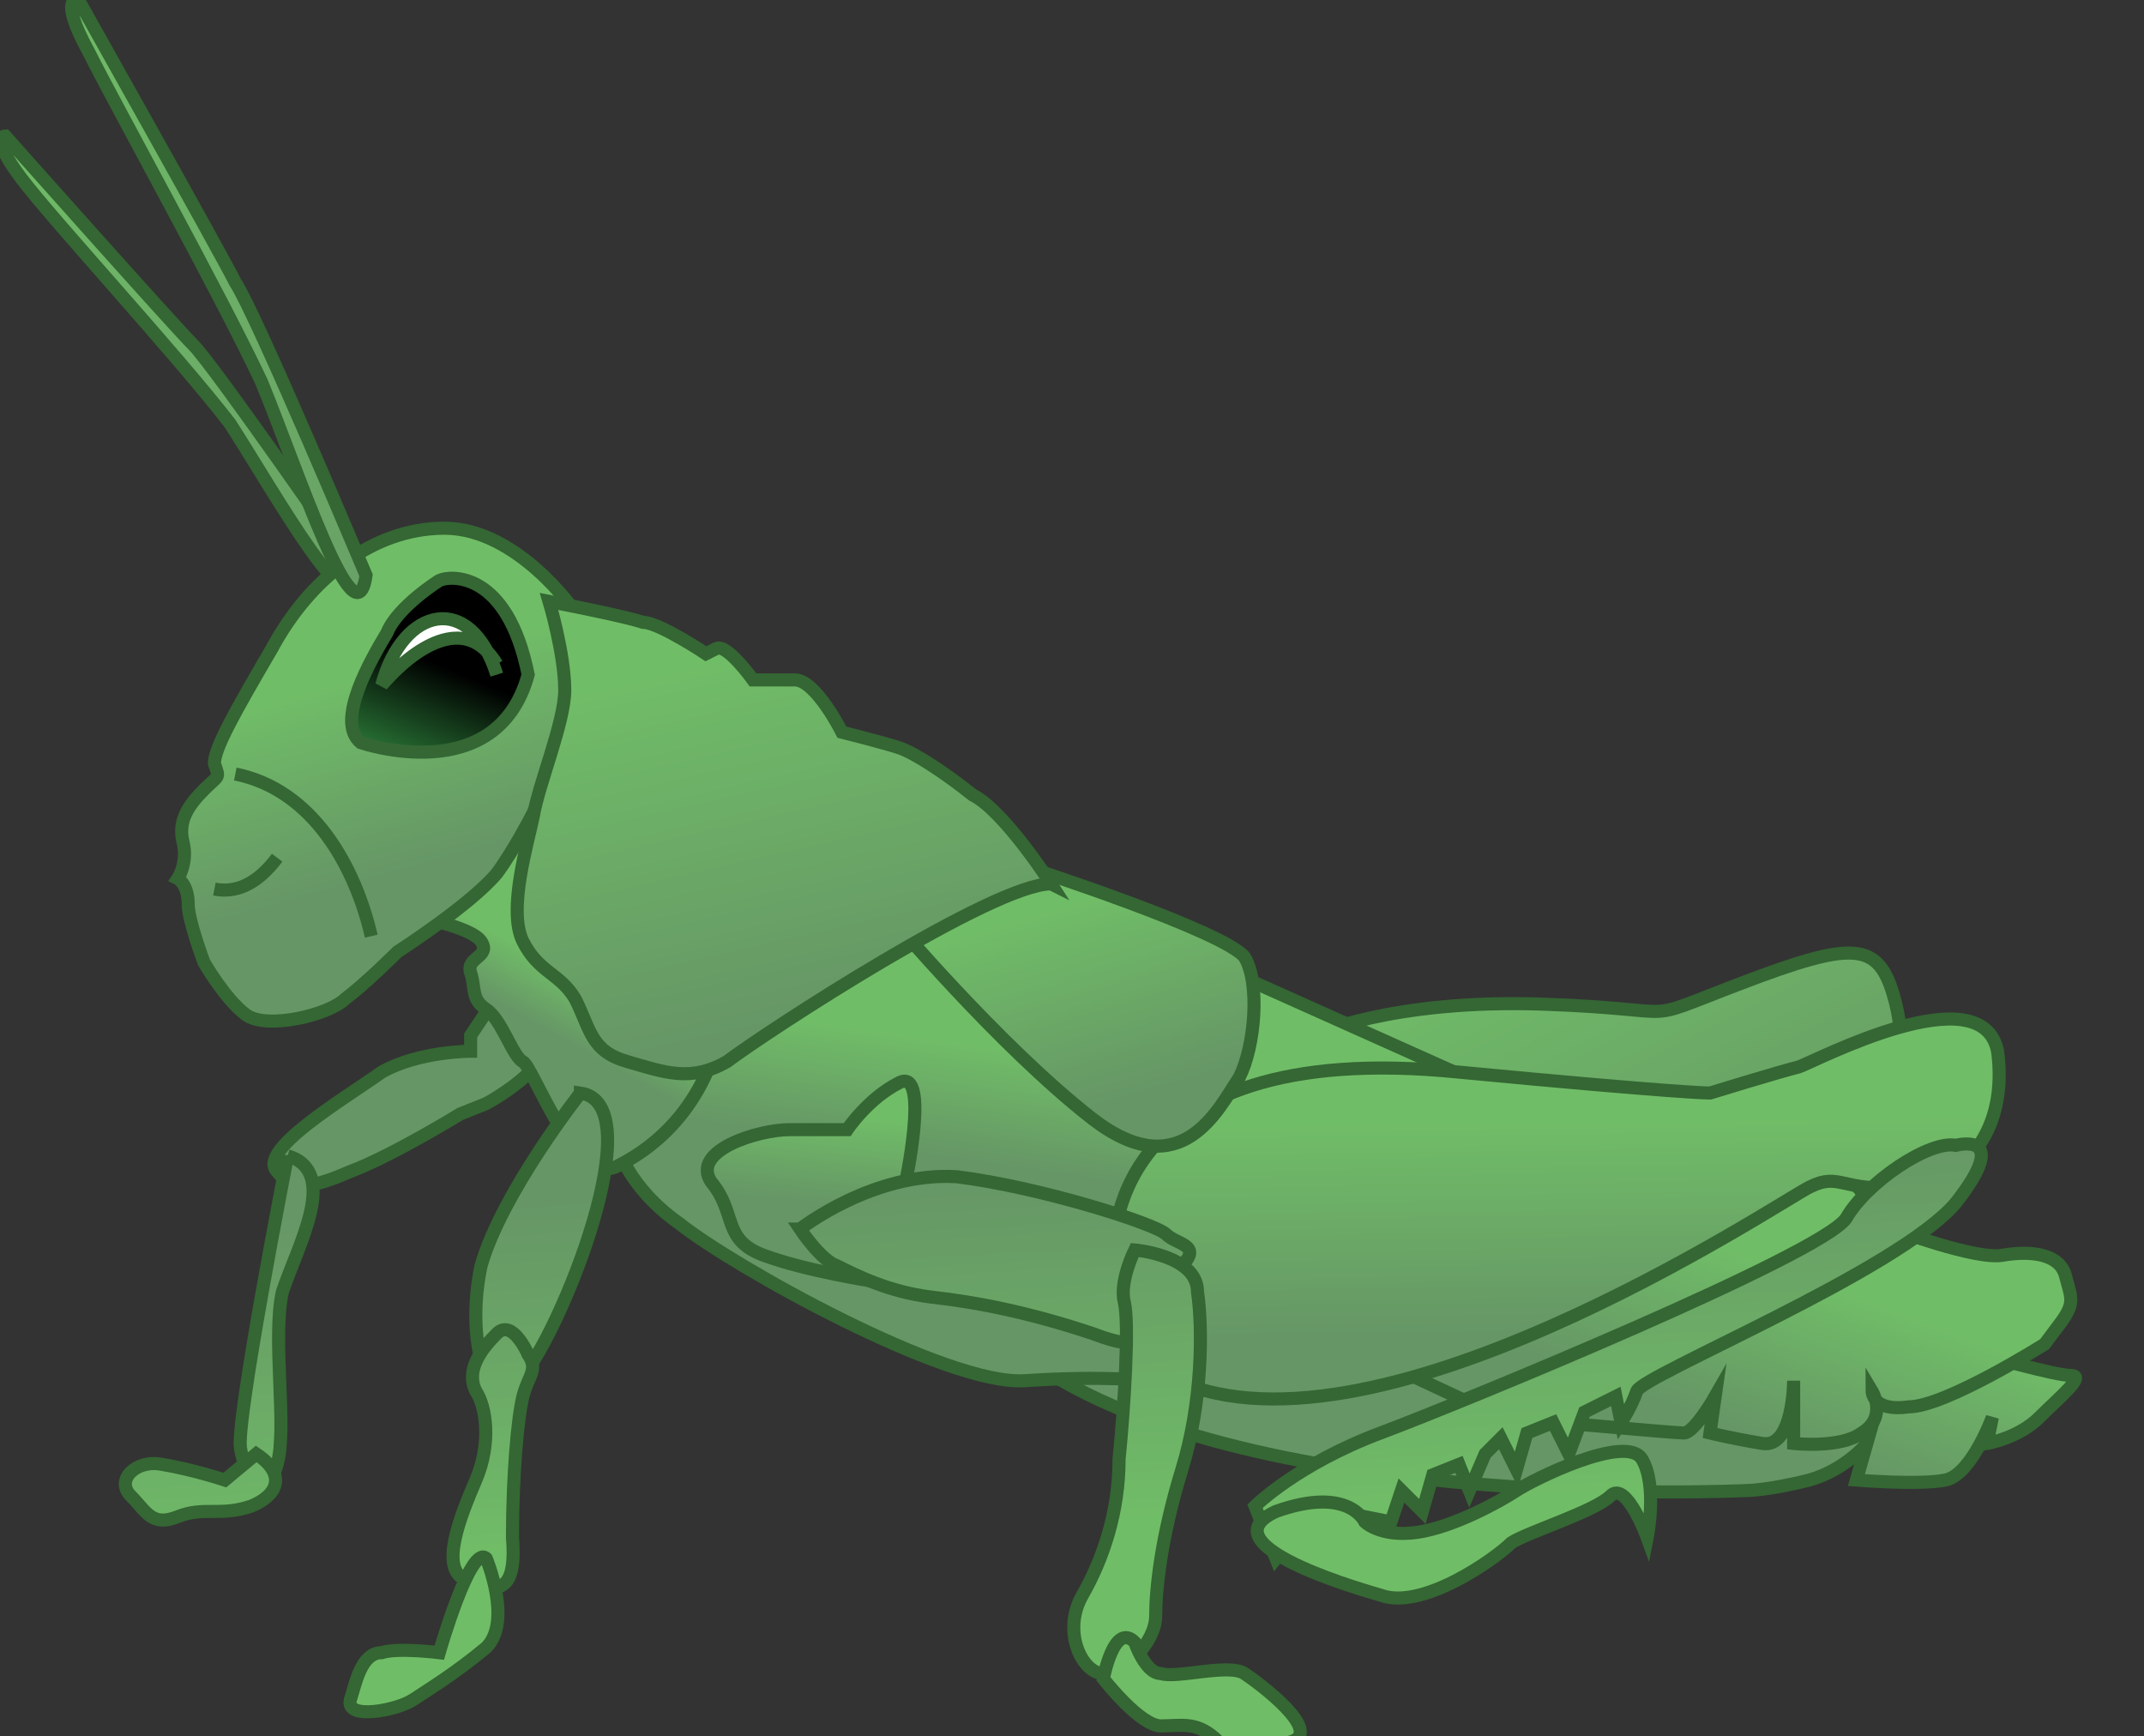 <svg xmlns="http://www.w3.org/2000/svg" version="1.0" viewBox="0 0 41 33.2"><rect x="0" y="0" width="41" height="33.2" fill="#333333" stroke="none"/><switch><g><linearGradient id="a" x1="-505.296" x2="-504.268" y1="14.725" y2="17.741" gradientTransform="scale(-1 1) rotate(-1.249 105.773 -21768.517)" gradientUnits="userSpaceOnUse"><stop offset="0" stop-color="#70bd67"/><stop offset="1" stop-color="#669666"/></linearGradient><path fill="url(#a)" stroke="#346733" stroke-miterlimit="10" stroke-width=".25" d="M37.9 25.9s1.4.4 1.7.4c.3 0-.2.4-.6.8-.4.4-1 .5-1 .5l.1-.5s-.4 1.1-.9 1.2c-.5.1-1.7 0-1.7 0l.2-.7s-.4.5-1.1.7c-.8.2-1.2.2-1.2.2s-10.2.5-14.1-2.8c-3.9-3.2 18.6.2 18.6.2z"/><linearGradient id="b" x1="-508.126" x2="-507.098" y1="15.689" y2="18.705" gradientTransform="scale(-1 1) rotate(-1.249 105.773 -21768.517)" gradientUnits="userSpaceOnUse"><stop offset="0" stop-color="#70bd67"/><stop offset="1" stop-color="#669666"/></linearGradient><path fill="url(#b)" stroke="#346733" stroke-miterlimit="10" stroke-width=".25" d="M36.2 23.5s1.6.6 2.1.5c.6-.1 1.1 0 1.2.4.1.4.2.5-.1.9l-.3.4s-1.9 1.2-2.6 1.2c-.7.1-.7-.3-.7-.3s.3.5-.2.8c-.4.3-1.3.2-1.3.2v-1.2s0 1.3-.6 1.2c-.6-.1-1-.2-1-.2l.1-.7s-.4.7-.6.7c-.2 0-3.5-.3-3.5-.3l-3-1.4 8.9-4.1 1.6 1.9z"/><linearGradient id="c" x1="-504.377" x2="-508.383" y1="8.872" y2="16.325" gradientTransform="scale(-1 1) rotate(-1.249 105.773 -21768.517)" gradientUnits="userSpaceOnUse"><stop offset="0" stop-color="#70bd67"/><stop offset="1" stop-color="#669666"/></linearGradient><path fill="url(#c)" stroke="#346733" stroke-miterlimit="10" stroke-width=".25" d="M25.1 19.8s1.5-.7 4.4-.6c2.9.1 1.7.4 3.8-.4 2.1-.8 2.6-.8 2.9.2.3 1 0 1.3 0 1.3l-4.6 1.3-4.4.1-2.1-1.9z"/><linearGradient id="d" x1="-495.82" x2="-495.545" y1="12.369" y2="14.562" gradientTransform="scale(-1 1) rotate(-1.249 105.773 -21768.517)" gradientUnits="userSpaceOnUse"><stop offset="0" stop-color="#70bd67"/><stop offset="1" stop-color="#669666"/></linearGradient><path fill="url(#d)" stroke="#346733" stroke-miterlimit="10" stroke-width=".25" d="M11.8 21.9s.2.8 1.2 1.5c1 .8 5.1 3.1 6.6 3 1.5-.1 2.4 0 2.4 0l.3-1.7s.3-2.3 1.4-2.5c1-.2 5.9-.9 5.9-.9l-6.7-3s-6.2-1-7-.4c-.7.6-4.1 4-4.1 4z"/><linearGradient id="e" x1="727.21" x2="722.7" y1="251.493" y2="259.882" gradientTransform="matrix(-1.897 .738 .608 1.563 1224.76 -926.332)" gradientUnits="userSpaceOnUse"><stop offset="0" stop-color="#70bd67"/><stop offset="1" stop-color="#669666"/></linearGradient><path fill="url(#e)" stroke="#346733" stroke-miterlimit="10" stroke-width=".25" d="M6.8 10.9S4.1 7 3.7 6.6c-.4-.4-3.6-4-3.6-4s-.3 0 .3.8 3 3.4 4 4.7c.9 1.4 2.4 4.1 2.4 2.8z"/><linearGradient id="f" x1="-483.676" x2="-483.303" y1="29.833" y2="23.127" gradientTransform="matrix(-1 0 0 1 -475.393 0)" gradientUnits="userSpaceOnUse"><stop offset="0" stop-color="#70bd67"/><stop offset="1" stop-color="#669666"/></linearGradient><path fill="url(#f)" stroke="#346733" stroke-miterlimit="10" stroke-width=".25" d="M9.6 18.9l-.6.9v.3s-1 0-1.7.4c-.7.5-2.4 1.5-2 1.9.3.4.7.3 1.4 0 .8-.3 2.1-1.1 2.1-1.1l.5-.2s1.7-.9 1-1.6l-.7-.6z"/><linearGradient id="g" x1="-504.594" x2="-504.731" y1="13.304" y2="17.349" gradientTransform="scale(-1 1) rotate(-1.249 105.773 -21768.517)" gradientUnits="userSpaceOnUse"><stop offset="0" stop-color="#70bd67"/><stop offset="1" stop-color="#669666"/></linearGradient><path fill="url(#g)" stroke="#346733" stroke-miterlimit="10" stroke-width=".25" d="M21.3 24s-.3-4.2 6.6-3.5c4.2.4 4.8.4 4.8.4s1.3-.4 1.7-.5c.3-.1 3.5-1.8 3.8-.3.2 1.5-.6 2.5-1.8 2.6-1.2.1-1.2-.3-1.8 0-.6.3-8.5 5.6-12.3 3.6-.3.1-1.6-1.6-1-2.3z"/><linearGradient id="h" x1="-485.752" x2="-485.206" y1="10.876" y2="11.905" gradientTransform="scale(-1 1) rotate(-1.249 105.773 -21768.517)" gradientUnits="userSpaceOnUse"><stop offset="0" stop-color="#70bd67"/><stop offset="1" stop-color="#669666"/></linearGradient><path fill="url(#h)" stroke="#346733" stroke-miterlimit="10" stroke-width=".25" d="M7.8 17.5s1.2.2 1.4.5c.2.3-.3.3-.2.6.1.3 0 .5.3.7.3.2.5.9.7 1 .2.1 1 2.4 1.8 2 .8-.4 1.9-1.3 2.1-3.3.3-2.1-3.2-1.6-3.2-2-.1-.4 0-1.8 0-1.8l-2.9 2.3z"/><linearGradient id="i" x1="-495.117" x2="-496.282" y1="9.39" y2="13.092" gradientTransform="scale(-1 1) rotate(-1.249 105.773 -21768.517)" gradientUnits="userSpaceOnUse"><stop offset="0" stop-color="#70bd67"/><stop offset="1" stop-color="#669666"/></linearGradient><path fill="url(#i)" stroke="#346733" stroke-miterlimit="10" stroke-width=".25" d="M19.7 16.6s3.7 1.2 4.1 1.7c.3.5.2 1.7-.1 2.3-.4.6-1.1 2.1-2.8.8-1.8-1.4-3.9-3.9-3.9-3.9l2.7-.9z"/><linearGradient id="j" x1="-481.658" x2="-482.754" y1="5.302" y2="8.934" gradientTransform="scale(-1 1) rotate(-1.249 105.773 -21768.517)" gradientUnits="userSpaceOnUse"><stop offset="0" stop-color="#70bd67"/><stop offset="1" stop-color="#669666"/></linearGradient><path fill="url(#j)" stroke="#346733" stroke-miterlimit="10" stroke-width=".25" d="M11 11.7s-1.1-1.6-2.5-1.6-2.6 1-3.3 2.3c-.7 1.2-1.1 1.9-1.1 2.2.1.3.1.2-.2.5-.3.3-.5.6-.4 1 .1.4-.1.7-.1.7s.2.1.2.5c0 .3.3 1.1.3 1.1s.4.7.8 1c.4.3 1.6 0 1.9-.3.4-.3 1-.9 1-.9s1.4-.9 1.9-1.5c.6-.8 2.2-3.8 1.5-5z"/><linearGradient id="k" x1="-488.809" x2="-490.522" y1="4.729" y2="11.583" gradientTransform="scale(-1 1) rotate(-1.249 105.773 -21768.517)" gradientUnits="userSpaceOnUse"><stop offset="0" stop-color="#70bd67"/><stop offset="1" stop-color="#669666"/></linearGradient><path fill="url(#k)" stroke="#346733" stroke-miterlimit="10" stroke-width=".25" d="M20.1 16.9s-.9-1.4-1.5-1.7c-.5-.4-1.1-.8-1.4-.9-.3-.1-1.1-.3-1.1-.3s-.5-1-.9-1h-.8s-.5-.7-.7-.6l-.2.1s-.9-.6-1.2-.6c-.3-.1-1.3-.3-1.3-.3l-.5-.1s.3 1 .3 1.7c0 .6-.5 1.8-.6 2.4-.1.5-.5 1.8-.2 2.4.3.6.7.6 1 1.1.3.6.3 1 1 1.2.7.2 1.2.4 1.9 0 .8-.6 5.1-3.4 6.2-3.4z"/><linearGradient id="l" x1="-482.918" x2="-483.942" y1="15.195" y2="12.774" gradientTransform="matrix(-1 0 0 1 -475.393 0)" gradientUnits="userSpaceOnUse"><stop offset="0" stop-color="#359846"/><stop offset="1"/></linearGradient><path fill="url(#l)" stroke="#346733" stroke-miterlimit="10" stroke-width=".25" d="M6.9 14.2s2.6.9 3.2-1.3c-.4-2-1.5-1.9-1.7-1.8 0 0-.8.5-1 1-.3.5-1 1.7-.5 2.1z"/><path fill="none" stroke="#346733" stroke-miterlimit="10" stroke-width=".25" d="M4.5 14.8c1.5.3 2.3 1.8 2.6 3.1m-3-.9c.5.1.9-.2 1.2-.6"/><linearGradient id="m" x1="-486.145" x2="-485.772" y1="29.696" y2="22.99" gradientTransform="matrix(-1 0 0 1 -475.393 0)" gradientUnits="userSpaceOnUse"><stop offset="0" stop-color="#70bd67"/><stop offset="1" stop-color="#669666"/></linearGradient><path fill="url(#m)" stroke="#346733" stroke-miterlimit="10" stroke-width=".25" d="M11.1 20.9s-1.5 1.9-1.9 3.3c-.3 1.4.1 2.9.8 2.1.7-.8 2.5-5.2 1.1-5.4z"/><linearGradient id="n" x1="-484.897" x2="-484.525" y1="29.765" y2="23.058" gradientTransform="matrix(-1 0 0 1 -475.393 0)" gradientUnits="userSpaceOnUse"><stop offset="0" stop-color="#70bd67"/><stop offset="1" stop-color="#669666"/></linearGradient><path fill="url(#n)" stroke="#346733" stroke-miterlimit="10" stroke-width=".25" d="M10.1 25.9s-.3-.7-.6-.4c-.3.3-.6.7-.4 1.1.2.3.3 1 0 1.7s-.7 1.7-.2 1.9c.5.2 1 .4.9-.8 0-1.2.1-2.3.2-2.7.1-.4.3-.5.1-.8z"/><linearGradient id="o" x1="-483.363" x2="-482.991" y1="29.85" y2="23.144" gradientTransform="matrix(-1 0 0 1 -475.393 0)" gradientUnits="userSpaceOnUse"><stop offset="0" stop-color="#70bd67"/><stop offset="1" stop-color="#669666"/></linearGradient><path fill="url(#o)" stroke="#346733" stroke-miterlimit="10" stroke-width=".25" d="M9.3 29.8s.5 1.2 0 1.7c-.6.5-1.1.8-1.4 1-.3.2-1.3.4-1.2 0 .1-.3.2-.9.6-.9.3-.1 1.1 0 1.1 0s.6-2.1.9-1.8z"/><linearGradient id="p" x1="-480.918" x2="-480.546" y1="29.986" y2="23.28" gradientTransform="matrix(-1 0 0 1 -475.393 0)" gradientUnits="userSpaceOnUse"><stop offset="0" stop-color="#70bd67"/><stop offset="1" stop-color="#669666"/></linearGradient><path fill="url(#p)" stroke="#346733" stroke-miterlimit="10" stroke-width=".25" d="M5.5 22.1s-1 5.1-.9 5.6c.1.6.5 1 .7.3.2-.7-.1-2.4.1-3.3.3-.9 1.1-2.3.1-2.6z"/><linearGradient id="q" x1="-479.353" x2="-478.981" y1="30.073" y2="23.366" gradientTransform="matrix(-1 0 0 1 -475.393 0)" gradientUnits="userSpaceOnUse"><stop offset="0" stop-color="#70bd67"/><stop offset="1" stop-color="#669666"/></linearGradient><path fill="url(#q)" stroke="#346733" stroke-miterlimit="10" stroke-width=".25" d="M4.9 27.8l-.6.5s-.6-.2-1.2-.3c-.5-.1-.9.3-.6.6.3.3.4.6.9.4.5-.2.8 0 1.4-.2.5-.2.7-.6.1-1z"/><linearGradient id="r" x1="-490.569" x2="-490.432" y1="13.448" y2="15.161" gradientTransform="scale(-1 1) rotate(-1.249 105.773 -21768.517)" gradientUnits="userSpaceOnUse"><stop offset="0" stop-color="#70bd67"/><stop offset="1" stop-color="#669666"/></linearGradient><path fill="url(#r)" stroke="#346733" stroke-miterlimit="10" stroke-width=".25" d="M17.3 22.7s.5-2.3-.1-2c-.6.3-1 .9-1 .9h-1.1c-.6 0-1.9.4-1.5 1 .5.6.2 1.1 1 1.4.8.3 2.1.5 2.1.5s-.9-.6-.5-1c.5-.4 1.1-.8 1.1-.8z"/><linearGradient id="s" x1="-494.771" x2="-494.399" y1="29.217" y2="22.51" gradientTransform="matrix(-1 0 0 1 -475.393 0)" gradientUnits="userSpaceOnUse"><stop offset="0" stop-color="#70bd67"/><stop offset="1" stop-color="#669666"/></linearGradient><path fill="url(#s)" stroke="#346733" stroke-miterlimit="10" stroke-width=".25" d="M15.3 23.5s1.4-1.1 3-1c1.6.2 3.8.9 4 1.1.2.2.7.2.3.6-.4.3-.7-.2-.8.1-.1.3.2.3.1.7-.1.3.3 1-1 .5-1.2-.4-2.2-.6-3.1-.7-.8-.1-1.4-.4-1.8-.6-.3-.1-.7-.7-.7-.7z"/><linearGradient id="t" x1="-497.213" x2="-496.841" y1="29.081" y2="22.375" gradientTransform="matrix(-1 0 0 1 -475.393 0)" gradientUnits="userSpaceOnUse"><stop offset="0" stop-color="#70bd67"/><stop offset="1" stop-color="#669666"/></linearGradient><path fill="url(#t)" stroke="#346733" stroke-miterlimit="10" stroke-width=".25" d="M21.7 23.9s1.2.1 1.2.8c.1.7.1 2.1-.3 3.4-.4 1.3-.5 2.3-.5 2.8s-.6 1.1-1 1.1-.8-.8-.4-1.5.7-1.6.7-2.6c.1-1 .2-2.6.1-3-.1-.4.2-1 .2-1z"/><linearGradient id="u" x1="-498.252" x2="-497.879" y1="29.023" y2="22.316" gradientTransform="matrix(-1 0 0 1 -475.393 0)" gradientUnits="userSpaceOnUse"><stop offset="0" stop-color="#70bd67"/><stop offset="1" stop-color="#669666"/></linearGradient><path fill="url(#u)" stroke="#346733" stroke-miterlimit="10" stroke-width=".25" d="M21.7 31.4s.2.6.5.6c.3.1 1.3-.2 1.6 0 .3.2 1.5 1.1.9 1.3-.6.2-1 .3-1.4 0-.4-.4-.7-.3-1.1-.3-.4 0-1.1-.9-1.1-.9s.2-1.1.6-.7z"/><linearGradient id="v" x1="-506.534" x2="-506.161" y1="28.564" y2="21.857" gradientTransform="matrix(-1 0 0 1 -475.393 0)" gradientUnits="userSpaceOnUse"><stop offset="0" stop-color="#70bd67"/><stop offset="1" stop-color="#669666"/></linearGradient><path fill="url(#v)" stroke="#346733" stroke-miterlimit="10" stroke-width=".25" d="M37.4 21.9s1.1-.3 0 1.1c-1.1 1.3-6 3.3-6.1 3.6-.1.3-.3.6-.3.6l-.1-.5-.6.3-.3.8-.3-.6-.5.2-.2.7-.3-.6-.3.3-.3.7-.2-.5-.5.2-.2.7-.4-.4-.2.6-.5-.1-.5.5-.8-.2-.4.5-.4-1s.8-.8 2.4-1.4c1.6-.6 8.4-3.4 8.9-4.1.4-.7 1.6-1.5 2.1-1.4z"/><linearGradient id="w" x1="-503.176" x2="-502.803" y1="28.75" y2="22.043" gradientTransform="matrix(-1 0 0 1 -475.393 0)" gradientUnits="userSpaceOnUse"><stop offset="0" stop-color="#70bd67"/><stop offset="1" stop-color="#669666"/></linearGradient><path fill="url(#w)" stroke="#346733" stroke-miterlimit="10" stroke-width=".25" d="M26.1 29.1s.3.3 1 .2c.7-.1 1.6-.6 1.9-.8.3-.2 2.1-1.1 2.4-.6.3.5.1 1.5.1 1.5s-.4-1.1-.7-.8c-.3.3-1.6.7-1.9.9-.3.3-1.7 1.3-2.5 1-.7-.2-3.3-1-2-1.6 1.4-.5 1.7.2 1.7.2z"/><linearGradient id="x" x1="-323.835" x2="-332.753" y1="392" y2="408.587" gradientTransform="scale(-1 1) rotate(10.265 2020.522 2001.027)" gradientUnits="userSpaceOnUse"><stop offset="0" stop-color="#70bd67"/><stop offset="1" stop-color="#669666"/></linearGradient><path fill="url(#x)" stroke="#346733" stroke-miterlimit="10" stroke-width=".25" d="M7 11S4.9 6 4.5 5.4c-.3-.6-3-5.4-3-5.4s-.4-.1.2 1C2.2 2 4.2 5.6 5 7.3 5.7 9 6.8 12.4 7 11z"/><path fill="#FFF" stroke="#346733" stroke-width=".25" d="M9.5 12.9c-.5-1.6-1.8-1.3-2.2.2.6-.7 1.6-1.4 2.2-.4"/></g></switch></svg>
